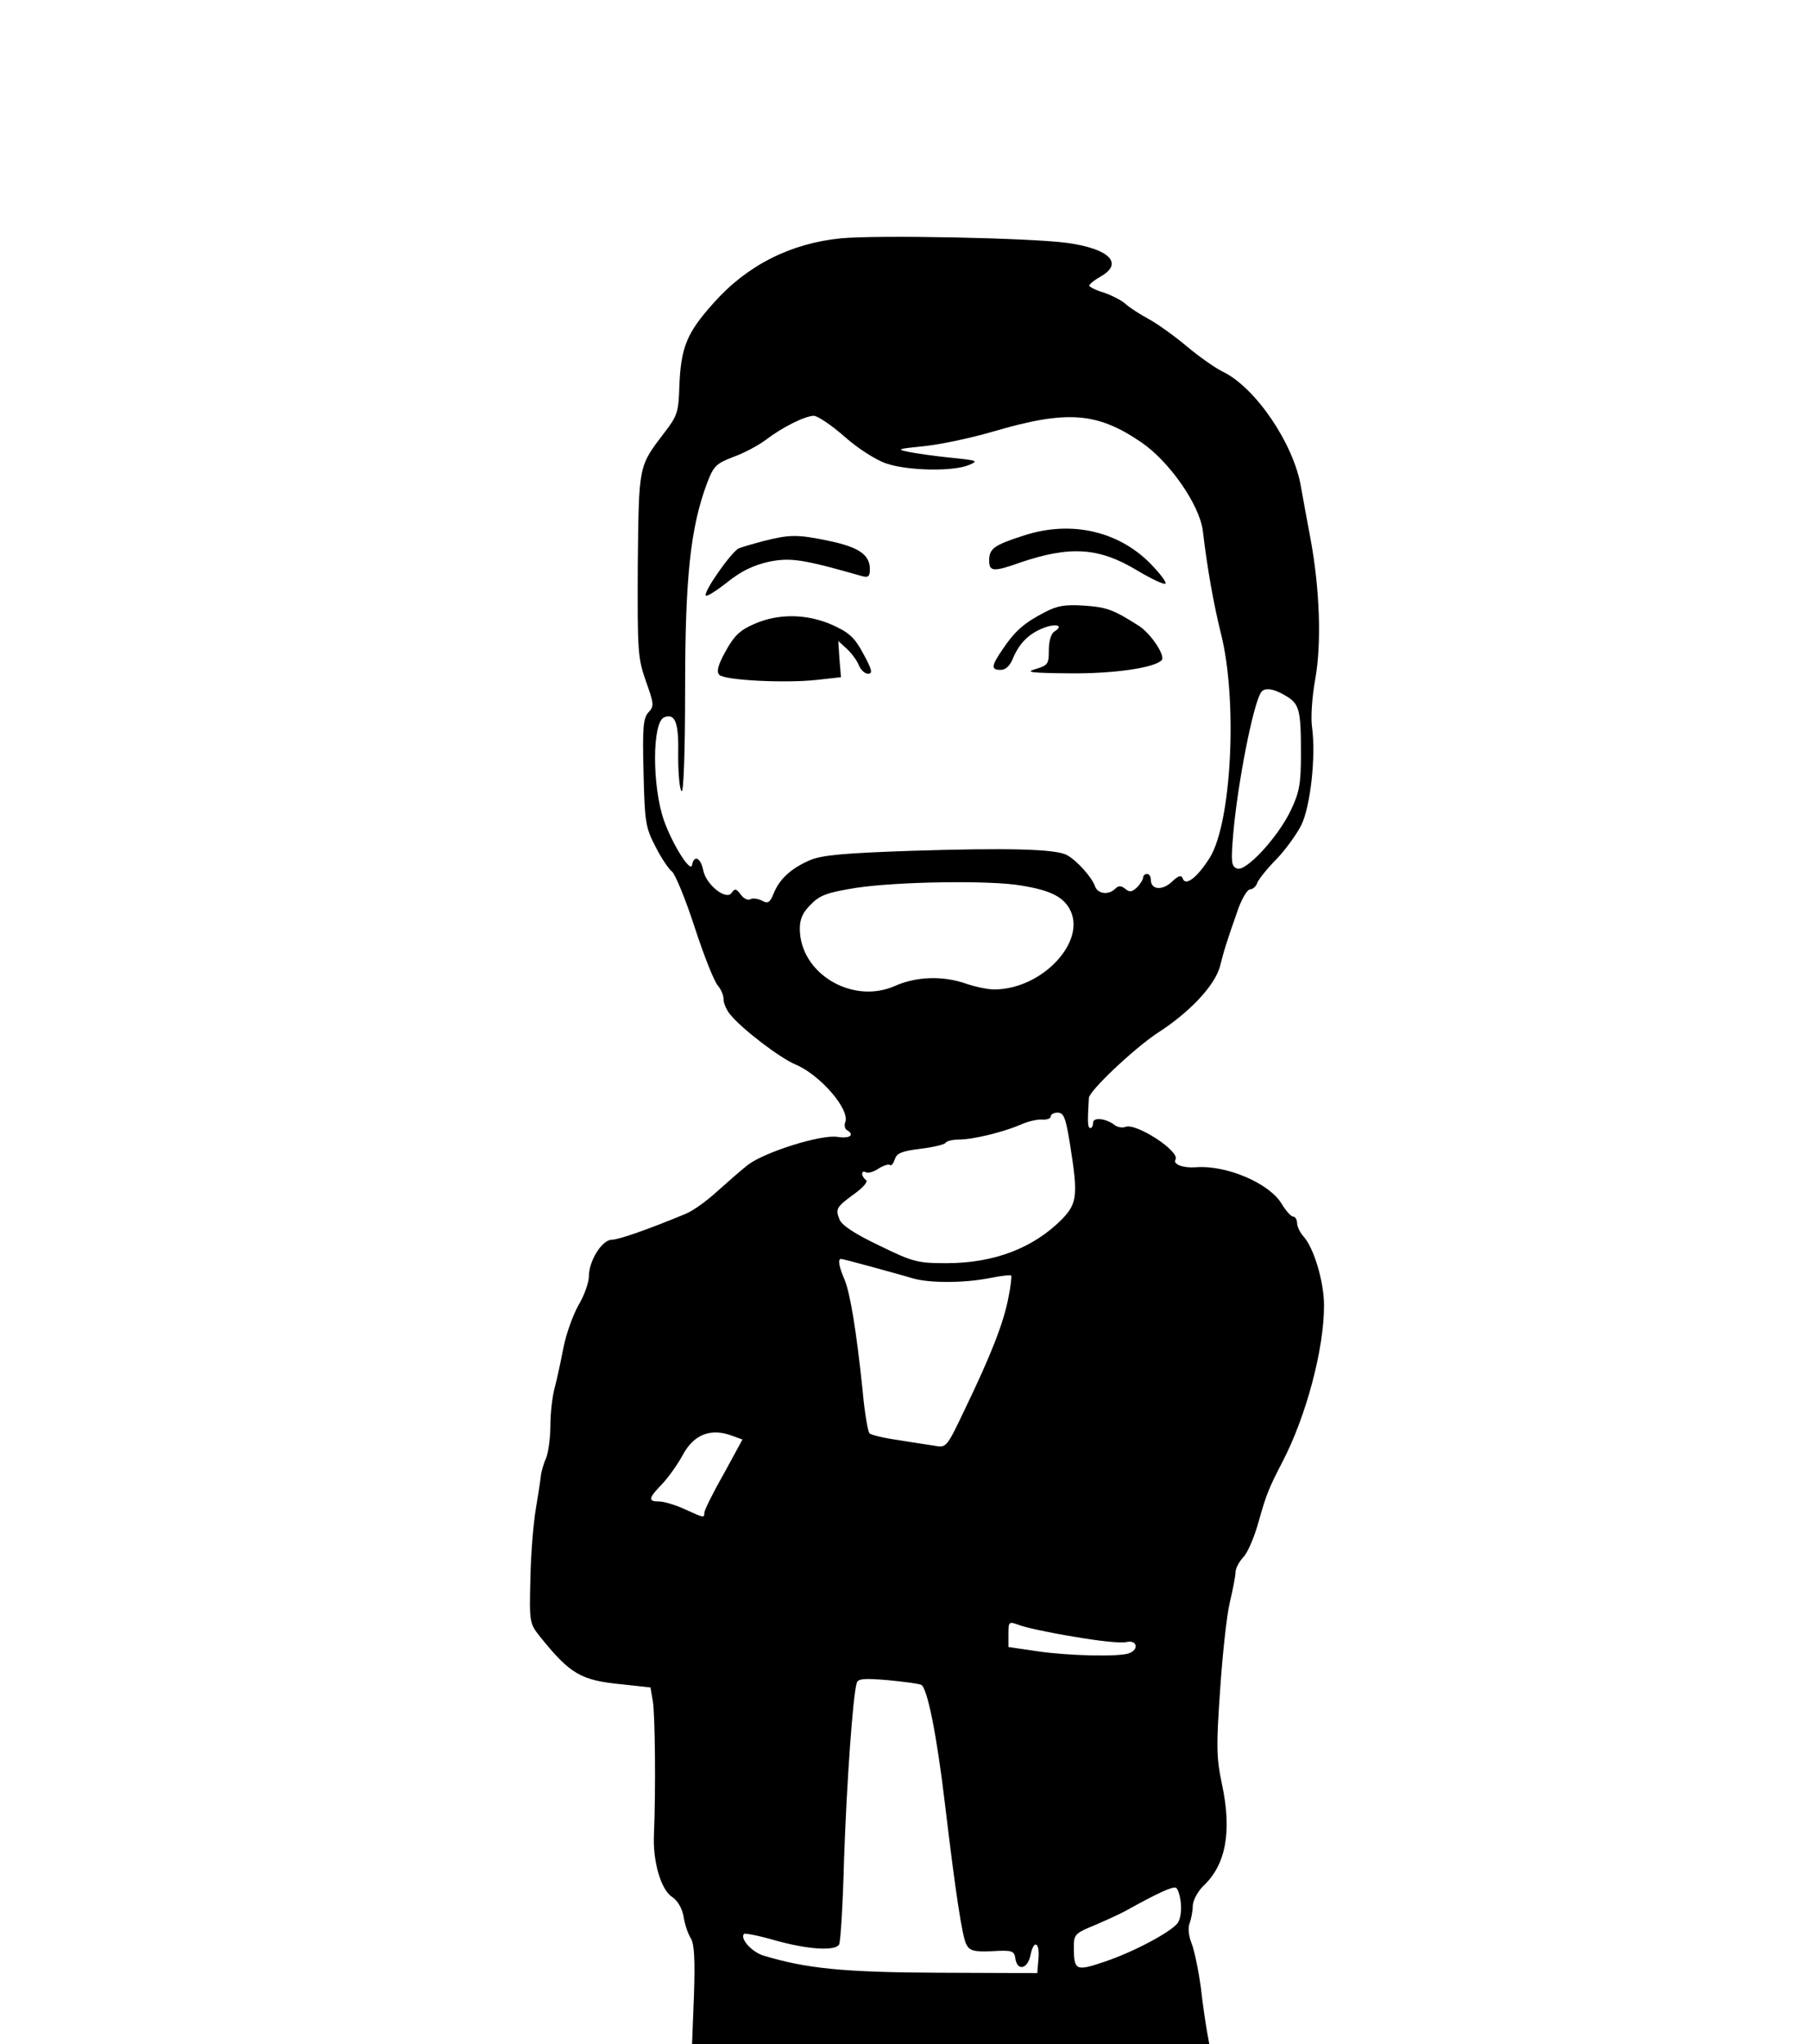 <?xml version="1.0" standalone="no"?>
<!DOCTYPE svg PUBLIC "-//W3C//DTD SVG 20010904//EN"
 "http://www.w3.org/TR/2001/REC-SVG-20010904/DTD/svg10.dtd">
<svg version="1.0" xmlns="http://www.w3.org/2000/svg"
 width="470pt" height="531pt" viewBox="0 0 470 531"
 preserveAspectRatio="xMidYMid meet">
<g transform="translate(0,531) scale(0.1,-0.1)"
fill="#000000" stroke="none">
<path d="M2185 4691 c-131 -13 -244 -70 -331 -168 -70 -78 -85 -115 -89 -217
-2 -66 -5 -76 -39 -120 -68 -89 -66 -83 -69 -344 -1 -224 0 -241 21 -301 21
-59 22 -65 7 -81 -14 -15 -16 -40 -13 -157 3 -128 5 -142 31 -192 15 -30 35
-59 43 -65 8 -6 35 -71 59 -145 24 -74 51 -141 60 -151 8 -9 15 -25 15 -36 0
-10 8 -29 18 -40 29 -36 128 -112 169 -129 64 -27 142 -117 129 -150 -3 -8 -1
-17 4 -20 22 -13 8 -23 -24 -18 -42 7 -188 -39 -232 -72 -17 -13 -52 -44 -79
-68 -27 -25 -64 -52 -84 -60 -94 -39 -173 -67 -191 -67 -26 0 -60 -55 -60 -95
0 -16 -12 -50 -27 -75 -14 -25 -32 -74 -39 -110 -7 -36 -17 -83 -23 -105 -6
-22 -11 -66 -11 -97 0 -31 -5 -69 -11 -85 -7 -15 -13 -37 -14 -48 -1 -11 -7
-49 -13 -85 -6 -36 -13 -117 -14 -181 -3 -113 -2 -116 25 -150 78 -97 106
-114 214 -124 l73 -8 6 -35 c6 -33 8 -231 3 -348 -3 -69 18 -142 47 -161 14
-9 26 -29 30 -51 3 -21 12 -46 19 -57 9 -15 11 -55 8 -148 l-5 -127 672 0 672
0 -6 33 c-3 17 -11 69 -16 114 -6 45 -17 97 -24 115 -8 20 -10 41 -5 53 4 11
8 32 8 46 1 14 13 36 27 50 59 55 75 141 49 264 -15 70 -15 101 -5 245 6 91
17 193 25 227 8 34 15 69 15 79 0 10 9 27 20 39 12 12 30 55 41 96 20 71 27
86 62 154 61 118 107 291 107 404 0 61 -26 149 -53 179 -9 10 -17 26 -17 35 0
9 -5 17 -10 17 -6 0 -19 15 -30 33 -32 54 -145 102 -225 95 -32 -2 -58 8 -51
20 13 21 -102 96 -130 85 -8 -3 -20 -1 -27 4 -22 18 -57 22 -57 7 0 -8 -3 -14
-7 -14 -7 0 -8 13 -4 78 1 19 117 128 177 168 86 55 151 125 164 175 11 43 14
54 48 151 10 26 23 48 30 48 7 0 16 8 19 18 4 9 26 37 50 61 23 24 52 64 64
88 24 49 38 179 28 253 -4 25 0 81 8 125 17 93 12 235 -12 365 -9 47 -20 108
-25 136 -19 112 -119 259 -204 299 -18 9 -60 38 -92 65 -32 27 -77 59 -99 71
-22 12 -49 29 -60 39 -11 10 -37 23 -57 30 -21 6 -38 15 -38 18 0 4 14 15 30
24 60 34 22 72 -87 87 -93 13 -490 21 -588 12z m9 -515 c35 -31 82 -61 109
-70 56 -19 173 -21 214 -4 26 11 23 12 -45 19 -41 4 -90 11 -110 15 -34 7 -31
8 38 15 41 4 122 21 180 38 191 56 269 51 384 -27 73 -49 152 -162 161 -230
12 -101 28 -190 47 -267 44 -173 28 -492 -29 -583 -32 -51 -63 -75 -70 -54 -4
10 -11 8 -29 -9 -25 -23 -54 -20 -54 6 0 8 -4 15 -10 15 -5 0 -10 -4 -10 -9 0
-5 -7 -17 -16 -26 -13 -12 -19 -13 -30 -4 -11 9 -18 9 -26 1 -18 -18 -46 -14
-53 6 -8 23 -47 67 -73 81 -29 16 -154 19 -407 11 -172 -6 -229 -11 -260 -24
-49 -21 -80 -49 -95 -87 -10 -24 -15 -27 -31 -18 -11 5 -24 7 -30 3 -6 -3 -17
2 -24 12 -12 16 -16 17 -24 5 -14 -21 -67 21 -74 59 -7 33 -24 40 -29 13 -4
-21 -51 54 -73 116 -31 89 -31 256 1 268 29 11 38 -15 36 -102 0 -46 4 -87 9
-90 5 -4 9 100 9 267 0 289 14 418 57 533 17 45 24 51 68 68 28 10 65 30 84
44 43 33 101 62 125 63 10 0 46 -24 80 -54z m1146 -673 c36 -21 40 -36 40
-150 0 -79 -4 -101 -26 -147 -33 -70 -117 -161 -140 -152 -15 6 -16 17 -10 89
11 129 51 335 72 368 8 14 33 11 64 -8z m-687 -493 c73 -12 108 -28 126 -61
46 -83 -71 -209 -196 -209 -17 0 -50 7 -73 15 -60 21 -129 19 -185 -6 -111
-49 -247 33 -247 149 0 25 8 43 29 63 23 24 43 31 118 43 106 16 345 20 428 6z
m127 -672 c21 -132 19 -153 -20 -194 -74 -75 -176 -115 -301 -115 -75 0 -87 3
-175 46 -63 30 -98 53 -103 68 -11 27 -8 32 40 67 22 16 35 31 29 35 -5 3 -10
11 -10 16 0 6 4 7 10 4 5 -3 20 1 33 10 13 8 26 12 29 9 4 -3 9 4 13 15 5 16
18 21 66 27 33 4 62 11 65 15 3 5 18 9 34 9 38 0 115 19 160 38 19 9 45 15 58
14 12 -1 22 3 22 8 0 6 8 10 18 10 16 0 21 -14 32 -82z m-517 -318 c39 -11 88
-24 107 -30 44 -13 132 -13 200 0 29 6 55 9 57 7 2 -2 -1 -28 -7 -57 -12 -65
-45 -149 -112 -288 -49 -103 -49 -103 -81 -97 -18 3 -61 9 -96 15 -36 5 -68
13 -72 17 -4 4 -13 55 -18 113 -16 153 -32 251 -47 287 -14 32 -18 53 -9 53 3
0 38 -9 78 -20z m-359 -440 l25 -9 -49 -90 c-28 -49 -50 -94 -50 -100 0 -14
-1 -14 -51 9 -24 11 -54 20 -66 20 -30 0 -29 8 7 45 17 18 41 52 54 76 29 54
74 71 130 49z m885 -521 c63 -11 125 -18 138 -14 27 6 33 -19 7 -29 -25 -10
-157 -7 -239 5 l-75 11 0 34 c0 32 1 33 28 23 15 -6 79 -20 141 -30z m-396
-125 c16 -6 41 -131 62 -309 28 -234 45 -347 56 -366 8 -16 20 -19 67 -17 52
3 57 1 60 -19 5 -33 31 -28 39 7 8 43 25 37 21 -8 l-3 -37 -255 1 c-251 1
-346 11 -458 45 -30 10 -60 44 -49 56 3 2 40 -5 81 -17 86 -24 155 -28 166
-11 4 7 10 107 13 224 7 199 23 425 33 456 3 11 20 12 80 7 41 -4 80 -9 87
-12z m675 -568 c2 -21 -2 -44 -9 -52 -20 -24 -114 -74 -188 -99 -77 -26 -81
-24 -81 40 0 30 4 34 53 54 28 12 66 29 82 38 81 45 120 63 130 60 5 -2 11
-20 13 -41z"/>
<path d="M2660 3919 c-78 -25 -90 -34 -90 -65 0 -29 11 -30 81 -5 130 44 205
39 304 -21 37 -22 69 -37 73 -34 3 4 -14 26 -38 51 -84 86 -208 114 -330 74z"/>
<path d="M1985 3905 c-27 -7 -57 -16 -65 -19 -19 -8 -94 -115 -86 -123 3 -3
28 13 56 35 36 29 68 44 108 53 56 11 86 7 240 -37 18 -5 22 -2 22 18 0 37
-29 57 -106 73 -81 17 -102 17 -169 0z"/>
<path d="M2715 3720 c-53 -27 -78 -49 -109 -95 -31 -45 -32 -55 -6 -55 13 0
25 11 33 33 17 38 41 62 81 77 31 11 50 5 26 -10 -9 -5 -15 -25 -15 -48 0 -37
-2 -40 -35 -50 -28 -8 -11 -10 90 -11 113 -1 218 14 238 34 11 11 -28 70 -60
90 -66 42 -83 48 -142 52 -48 3 -69 0 -101 -17z"/>
<path d="M1959 3689 c-37 -16 -52 -31 -74 -71 -20 -36 -24 -53 -16 -61 14 -14
170 -22 253 -13 l63 7 -4 47 -3 47 22 -20 c12 -11 26 -30 31 -42 5 -13 16 -23
24 -23 13 0 11 10 -12 52 -23 43 -37 55 -81 75 -66 29 -140 30 -203 2z"/>
</g>
</svg>
